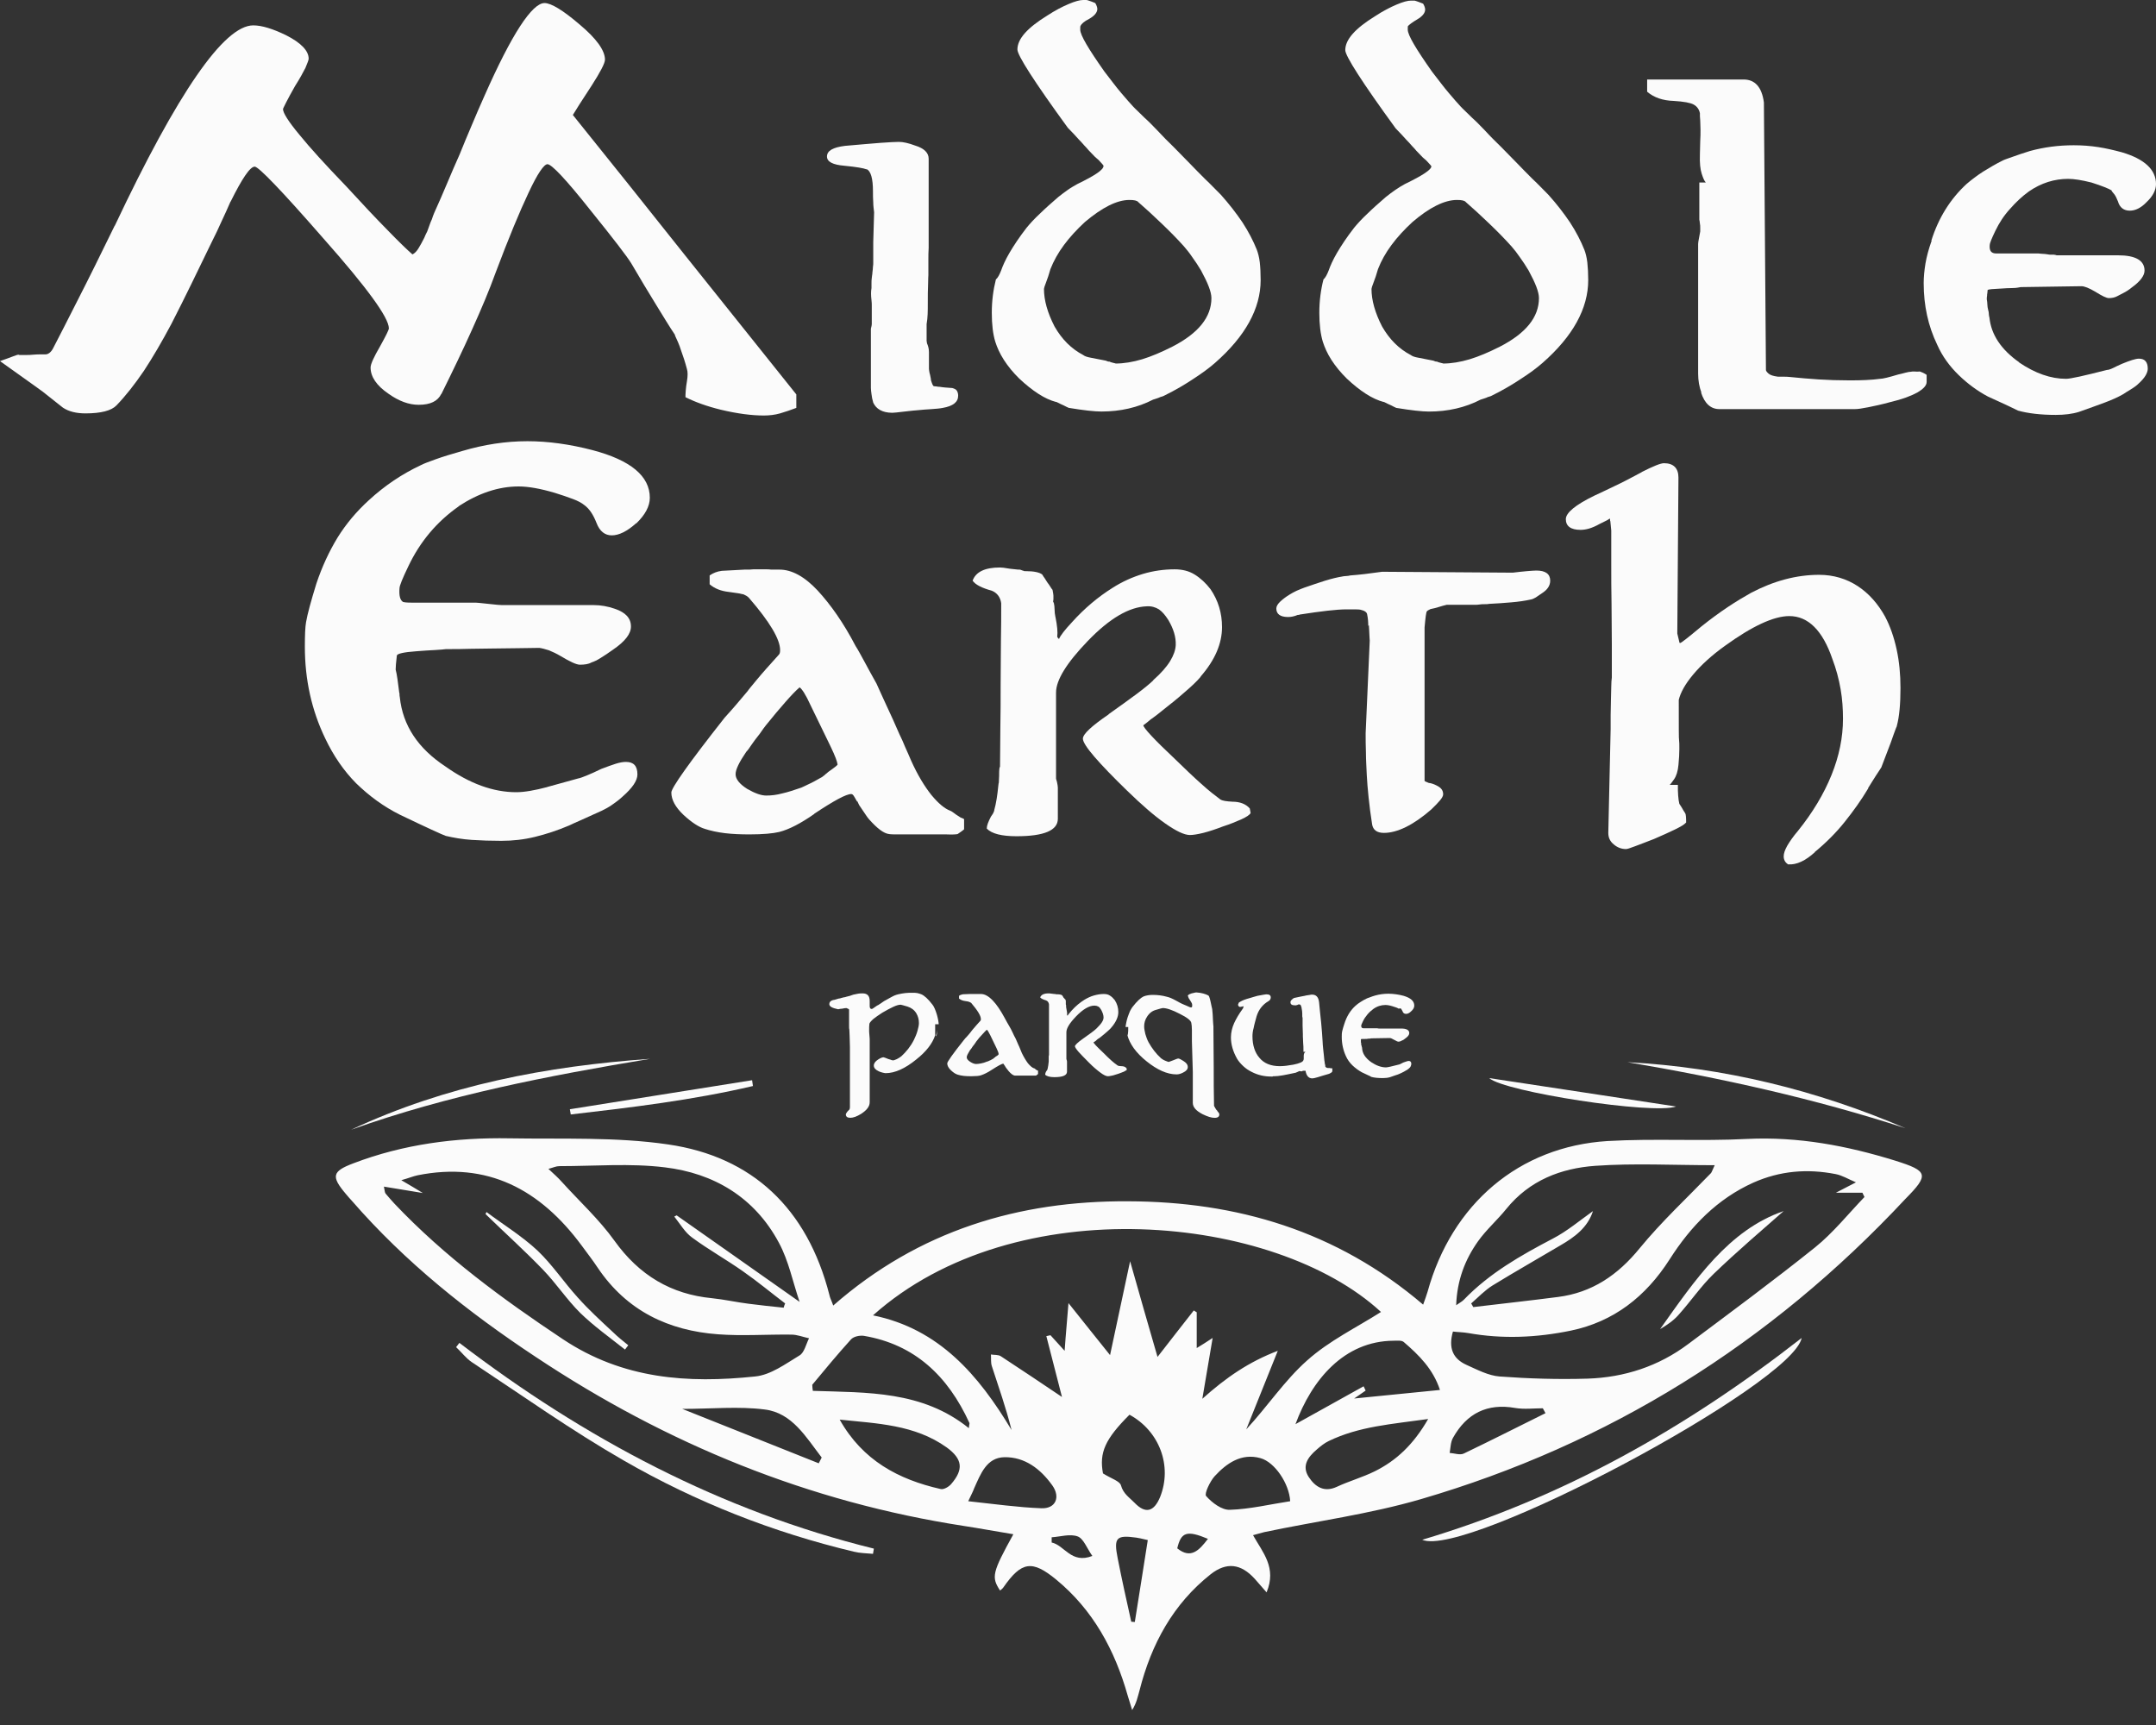 <svg width="60" height="48" viewBox="0 0 60 48" fill="none" xmlns="http://www.w3.org/2000/svg">
<rect x="0" y="0" width="60" height="48" fill="#333333" stroke="none"/>
<path d="M52.741 32.296C51.395 31.879 50.041 31.624 48.622 31.692C47.326 31.76 46.029 31.675 44.733 31.751C42.272 31.904 40.401 33.504 39.728 35.946C39.695 36.056 39.654 36.167 39.605 36.303C37.193 34.244 34.411 33.436 31.392 33.427C28.356 33.41 25.575 34.236 23.188 36.328C23.138 36.184 23.097 36.116 23.081 36.031C22.465 33.623 20.931 32.185 18.593 31.845C17.141 31.632 15.656 31.7 14.179 31.675C12.694 31.649 11.233 31.836 9.83 32.372C9.248 32.593 9.207 32.73 9.625 33.223C9.683 33.291 9.732 33.351 9.789 33.41C11.283 35.129 13.03 36.516 14.909 37.758C18.568 40.191 22.523 41.799 26.83 42.462C27.282 42.531 27.733 42.616 28.201 42.692C27.61 43.764 27.585 43.883 27.831 44.258C27.864 44.232 27.897 44.207 27.922 44.173C28.43 43.441 28.726 43.407 29.39 43.951C30.416 44.794 31.023 45.908 31.384 47.184C31.425 47.321 31.466 47.448 31.507 47.584C31.63 47.389 31.663 47.21 31.712 47.04C32.04 45.746 32.648 44.632 33.69 43.807C34.133 43.458 34.535 43.509 34.92 43.934C35.019 44.045 35.109 44.147 35.248 44.309C35.535 43.62 35.142 43.203 34.871 42.718C34.978 42.692 35.076 42.658 35.183 42.633C36.643 42.326 38.12 42.131 39.548 41.714C44.758 40.191 49.254 37.4 53.028 33.359C53.692 32.687 53.66 32.585 52.741 32.296ZM41.131 34.542C41.361 34.218 41.673 33.946 41.919 33.64C42.567 32.84 43.445 32.508 44.397 32.44C45.48 32.364 46.571 32.423 47.719 32.423C47.646 32.577 47.637 32.619 47.613 32.645C46.948 33.334 46.243 33.989 45.635 34.729C45.02 35.486 44.298 35.971 43.355 36.09C42.567 36.192 41.788 36.277 41 36.371C40.983 36.337 40.959 36.303 40.942 36.269C41.139 36.099 41.32 35.903 41.541 35.767C42.165 35.384 42.797 35.027 43.428 34.652C43.822 34.423 44.183 34.159 44.331 33.7C43.962 33.963 43.609 34.261 43.215 34.465C42.321 34.933 41.451 35.427 40.737 36.167C40.688 36.218 40.631 36.243 40.524 36.32C40.549 35.622 40.77 35.052 41.131 34.542ZM38.432 36.507C37.751 36.941 36.988 37.307 36.372 37.86C35.749 38.413 35.273 39.136 34.682 39.774C34.961 39.076 35.24 38.379 35.56 37.588C34.756 37.894 34.124 38.328 33.46 38.923C33.558 38.336 33.64 37.851 33.747 37.23C33.542 37.366 33.443 37.426 33.304 37.511C33.304 37.145 33.304 36.83 33.304 36.516C33.279 36.499 33.246 36.481 33.222 36.465C32.894 36.881 32.565 37.307 32.213 37.758C31.958 36.881 31.712 36.022 31.45 35.095C31.253 36.014 31.072 36.864 30.892 37.707C30.539 37.264 30.153 36.788 29.735 36.26C29.702 36.694 29.661 37.103 29.628 37.588C29.464 37.409 29.349 37.281 29.234 37.154C29.193 37.162 29.16 37.171 29.119 37.179C29.267 37.758 29.415 38.328 29.554 38.872C28.996 38.498 28.43 38.115 27.856 37.741C27.782 37.69 27.667 37.707 27.577 37.69C27.585 37.8 27.569 37.911 27.602 38.013C27.79 38.592 27.995 39.17 28.151 39.791C27.232 38.26 26.133 36.975 24.295 36.601C28.258 33.061 35.486 33.785 38.432 36.507ZM15.565 32.449C16.55 32.449 17.535 32.364 18.503 32.483C19.856 32.645 20.997 33.308 21.678 34.584C21.949 35.086 22.063 35.673 22.252 36.226C21.087 35.41 19.963 34.61 18.831 33.819C18.806 33.827 18.79 33.844 18.765 33.853C18.929 34.057 19.061 34.295 19.266 34.44C19.717 34.772 20.217 35.052 20.677 35.376C21.079 35.656 21.456 35.971 21.85 36.269C21.834 36.311 21.817 36.345 21.809 36.388C21.481 36.354 21.153 36.32 20.825 36.277C20.488 36.235 20.152 36.158 19.815 36.124C18.675 36.014 17.789 35.486 17.1 34.525C16.673 33.929 16.123 33.427 15.631 32.883C15.533 32.772 15.418 32.67 15.262 32.525C15.393 32.491 15.475 32.449 15.565 32.449ZM10.979 33.495C10.897 33.402 10.807 33.308 10.733 33.215C10.708 33.189 10.708 33.138 10.684 33.019C11.045 33.078 11.373 33.13 11.767 33.197C11.562 33.07 11.414 32.985 11.168 32.84C11.381 32.781 11.496 32.73 11.619 32.704C13.563 32.313 15.032 33.095 16.189 34.661C16.337 34.865 16.492 35.061 16.632 35.273C17.444 36.481 18.609 37.026 19.98 37.128C20.66 37.179 21.341 37.128 22.022 37.137C22.186 37.137 22.351 37.205 22.515 37.239C22.433 37.4 22.383 37.639 22.252 37.715C21.858 37.953 21.448 38.26 21.013 38.302C19.143 38.498 17.338 38.379 15.664 37.264C13.99 36.15 12.374 34.967 10.979 33.495ZM22.785 40.718C21.53 40.217 20.283 39.723 18.987 39.204C19.807 39.204 20.554 39.127 21.284 39.221C22.047 39.315 22.433 39.995 22.867 40.557C22.835 40.616 22.81 40.667 22.785 40.718ZM26.469 41.297C26.404 41.373 26.256 41.459 26.174 41.433C25.009 41.169 24.008 40.642 23.368 39.502C24.402 39.612 25.452 39.638 26.346 40.276C26.789 40.599 26.822 40.889 26.469 41.297ZM22.621 38.702C22.613 38.642 22.605 38.592 22.605 38.532C22.958 38.106 23.311 37.681 23.68 37.273C23.754 37.188 23.926 37.154 24.041 37.171C25.452 37.409 26.379 38.285 26.978 39.595C26.986 39.612 26.97 39.646 26.962 39.74C25.665 38.694 24.131 38.753 22.621 38.702ZM26.945 41.773C27.027 41.595 27.076 41.51 27.109 41.416C27.29 41.016 27.454 40.557 27.954 40.548C28.52 40.54 28.955 40.872 29.284 41.331C29.521 41.663 29.374 41.986 28.98 41.969C28.324 41.944 27.667 41.85 26.945 41.773ZM29.267 42.922C29.267 42.871 29.267 42.82 29.267 42.777C29.513 42.76 29.776 42.675 29.989 42.752C30.153 42.811 30.244 43.075 30.399 43.296C29.809 43.526 29.628 42.998 29.267 42.922ZM31.581 45.134C31.548 45.134 31.515 45.126 31.482 45.126C31.351 44.538 31.22 43.951 31.105 43.364C30.99 42.786 31.064 42.709 31.622 42.786C31.688 42.794 31.753 42.811 31.942 42.854C31.819 43.628 31.704 44.377 31.581 45.134ZM32.286 41.654C32.114 42.071 31.876 42.131 31.573 41.816C31.433 41.671 31.261 41.569 31.195 41.331C31.162 41.212 30.924 41.144 30.695 40.999C30.588 40.421 30.752 40.046 31.433 39.366C32.262 39.817 32.631 40.786 32.286 41.654ZM32.762 43.084C32.869 42.633 33.025 42.573 33.616 42.82C33.37 43.143 33.14 43.39 32.762 43.084ZM34.223 42.012C34.001 42.02 33.73 41.816 33.566 41.629C33.509 41.569 33.673 41.22 33.804 41.076C34.141 40.71 34.551 40.429 35.076 40.574C35.478 40.684 35.88 41.288 35.905 41.773C35.347 41.858 34.781 41.995 34.223 42.012ZM38.26 40.94C37.915 41.11 37.546 41.212 37.201 41.373C36.848 41.535 36.602 41.373 36.422 41.101C36.217 40.786 36.405 40.54 36.643 40.336C36.75 40.242 36.856 40.157 36.98 40.097C37.825 39.689 38.727 39.629 39.745 39.485C39.334 40.199 38.858 40.642 38.26 40.94ZM37.685 38.915C37.767 38.855 37.89 38.779 38.005 38.694C37.989 38.651 37.964 38.617 37.948 38.575C37.308 38.932 36.676 39.281 36.052 39.629C36.504 38.404 37.398 37.315 38.785 37.307C38.875 37.307 38.998 37.29 39.063 37.341C39.49 37.707 39.884 38.098 40.073 38.677C39.244 38.762 38.456 38.838 37.685 38.915ZM40.737 40.446C40.631 40.497 40.475 40.438 40.343 40.429C40.368 40.293 40.368 40.131 40.434 40.012C40.819 39.323 41.394 39.042 42.165 39.178C42.419 39.221 42.682 39.187 42.936 39.187C42.961 39.23 42.985 39.281 43.01 39.323C42.255 39.697 41.5 40.08 40.737 40.446ZM50.509 34.712C49.352 35.639 48.163 36.516 46.981 37.4C46.152 38.022 45.201 38.328 44.183 38.362C43.363 38.387 42.542 38.362 41.73 38.302C41.418 38.277 41.115 38.115 40.811 37.979C40.434 37.809 40.302 37.511 40.434 37.052C40.573 37.069 40.713 37.069 40.86 37.094C41.812 37.264 42.764 37.222 43.716 37.026C44.905 36.779 45.8 36.082 46.464 35.044C47.055 34.116 47.793 33.359 48.794 32.908C49.541 32.577 50.296 32.517 51.083 32.67C51.264 32.704 51.428 32.806 51.65 32.9C51.461 32.993 51.33 33.07 51.092 33.189C51.411 33.189 51.625 33.189 51.83 33.189C51.846 33.232 51.871 33.266 51.887 33.308C51.436 33.776 51.018 34.303 50.509 34.712Z" fill="#FBFBFB"/>
<path d="M12.693 37.486C12.841 37.622 12.964 37.792 13.128 37.902C14.531 38.83 15.91 39.808 17.362 40.642C19.372 41.799 21.513 42.641 23.762 43.177C23.934 43.22 24.114 43.22 24.295 43.237C24.303 43.186 24.311 43.143 24.319 43.092C20.078 42.046 16.279 40.038 12.784 37.367C12.751 37.409 12.726 37.443 12.693 37.486Z" fill="#FBFBFB"/>
<path d="M50.139 37.23C46.922 39.74 43.493 41.68 39.579 42.846C40.793 43.373 49.892 38.524 50.139 37.23Z" fill="#FBFBFB"/>
<path d="M18.091 29.463C15.219 29.667 12.422 30.194 9.771 31.436C12.479 30.467 15.277 29.931 18.091 29.463Z" fill="#FBFBFB"/>
<path d="M45.29 29.556C47.907 29.999 50.492 30.569 53.027 31.394C50.549 30.331 47.973 29.701 45.29 29.556Z" fill="#FBFBFB"/>
<path d="M46.644 30.79C44.929 30.526 43.223 30.271 41.442 29.999C41.869 30.382 46.004 31.02 46.644 30.79Z" fill="#FBFBFB"/>
<path d="M20.954 30.22C20.946 30.169 20.938 30.109 20.93 30.058C19.24 30.33 17.549 30.594 15.859 30.866C15.868 30.917 15.876 30.96 15.884 31.011C17.582 30.815 19.281 30.611 20.954 30.22Z" fill="#FBFBFB"/>
<path d="M16.081 36.107C15.695 35.682 15.375 35.197 14.965 34.805C14.53 34.397 14.013 34.082 13.537 33.725C13.529 33.742 13.521 33.759 13.513 33.784C14.046 34.303 14.596 34.797 15.113 35.333C15.482 35.716 15.777 36.167 16.146 36.532C16.532 36.907 16.975 37.222 17.393 37.553C17.426 37.511 17.451 37.477 17.484 37.434C17.336 37.315 17.188 37.196 17.049 37.06C16.721 36.754 16.384 36.447 16.081 36.107Z" fill="#FBFBFB"/>
<path d="M46.199 36.984C46.388 36.873 46.577 36.745 46.716 36.584C47.053 36.209 47.34 35.784 47.693 35.444C48.349 34.814 49.038 34.227 49.637 33.7C48.103 34.227 47.167 35.623 46.199 36.984Z" fill="#FBFBFB"/>
<path d="M10.822 9.137C10.822 9.18 10.74 9.342 10.576 9.639C10.403 9.937 10.313 10.133 10.313 10.226C10.313 10.482 10.477 10.729 10.814 10.958C11.101 11.162 11.38 11.264 11.651 11.264C11.979 11.264 12.184 11.162 12.282 10.958V10.967C12.602 10.32 12.889 9.725 13.144 9.155C13.398 8.593 13.62 8.066 13.792 7.589C14.153 6.628 14.465 5.879 14.711 5.36C14.957 4.833 15.138 4.569 15.236 4.569C15.351 4.569 15.753 4.994 16.434 5.853C17.074 6.645 17.451 7.138 17.566 7.325C17.82 7.759 18.05 8.142 18.255 8.474C18.46 8.806 18.633 9.095 18.789 9.325H18.78C18.838 9.452 18.904 9.588 18.953 9.75C19.01 9.903 19.068 10.082 19.117 10.269C19.142 10.346 19.142 10.465 19.117 10.609C19.101 10.694 19.092 10.78 19.084 10.865C19.076 10.95 19.076 11.018 19.076 11.052C19.347 11.188 19.675 11.307 20.06 11.401C20.52 11.511 20.922 11.562 21.258 11.562C21.406 11.562 21.562 11.545 21.709 11.503C21.857 11.46 22.005 11.409 22.161 11.35V10.975C21.127 9.682 20.093 8.389 19.051 7.087C18.017 5.785 16.984 4.492 15.942 3.199C15.983 3.14 16.04 3.037 16.122 2.91C16.204 2.782 16.319 2.604 16.459 2.391C16.705 2.008 16.836 1.761 16.836 1.659C16.836 1.404 16.598 1.072 16.13 0.681C15.663 0.281 15.335 0.085 15.154 0.085C14.809 0.085 14.243 0.944 13.48 2.672C13.357 2.944 13.242 3.216 13.127 3.488C13.013 3.761 12.898 4.024 12.791 4.297C12.668 4.569 12.553 4.841 12.438 5.113C12.323 5.386 12.209 5.649 12.085 5.922C12.061 5.981 12.036 6.041 12.02 6.1C11.995 6.151 11.971 6.211 11.954 6.262C11.938 6.313 11.913 6.372 11.889 6.441C11.856 6.5 11.831 6.56 11.806 6.619C11.749 6.738 11.692 6.832 11.642 6.917C11.593 6.994 11.536 7.053 11.478 7.079C11.331 6.951 11.101 6.73 10.789 6.407C10.469 6.083 10.084 5.675 9.632 5.181C9.066 4.594 8.631 4.118 8.328 3.744C8.024 3.378 7.876 3.139 7.876 3.037C7.876 3.02 7.909 2.961 7.967 2.842C8.024 2.731 8.106 2.578 8.213 2.391C8.344 2.187 8.434 2.016 8.5 1.889C8.557 1.753 8.59 1.668 8.59 1.634C8.59 1.412 8.377 1.191 7.959 0.979C7.589 0.8 7.286 0.706 7.048 0.706C6.236 0.706 4.947 2.569 3.192 6.287V6.279C2.806 7.07 2.47 7.751 2.174 8.329C1.879 8.908 1.649 9.367 1.469 9.708C1.411 9.81 1.337 9.861 1.264 9.861C1.239 9.861 1.198 9.861 1.14 9.861C1.083 9.861 1.009 9.861 0.927 9.869C0.853 9.878 0.788 9.878 0.73 9.878C0.673 9.878 0.624 9.878 0.591 9.878H0.542L0.509 9.869C0.492 9.869 0.443 9.886 0.353 9.92C0.263 9.954 0.148 9.997 0 10.048C0.213 10.201 0.427 10.354 0.656 10.516C0.886 10.677 1.058 10.805 1.19 10.899L1.748 11.341C1.912 11.452 2.125 11.503 2.379 11.503C2.814 11.503 3.101 11.426 3.241 11.281C3.495 11.018 3.75 10.694 4.004 10.32C4.25 9.946 4.504 9.512 4.767 9.018C4.964 8.636 5.153 8.253 5.341 7.87C5.53 7.487 5.71 7.104 5.899 6.721C5.989 6.543 6.08 6.355 6.162 6.168C6.252 5.981 6.334 5.794 6.416 5.607V5.615C6.736 4.969 6.958 4.637 7.089 4.637C7.195 4.637 7.835 5.3 9.001 6.636C10.215 8.006 10.822 8.84 10.822 9.137Z" fill="#FBFBFB"/>
<path d="M25.82 8.44C25.82 8.244 25.82 8.066 25.828 7.913C25.828 7.759 25.836 7.674 25.836 7.657V7.436C25.836 7.385 25.836 7.309 25.836 7.215C25.836 7.121 25.836 7.019 25.844 6.9V4.416C25.844 4.254 25.721 4.127 25.467 4.05C25.286 3.982 25.131 3.948 25.016 3.948C24.934 3.948 24.761 3.957 24.515 3.974C24.261 3.991 23.924 4.025 23.514 4.059C23.178 4.101 23.014 4.195 23.014 4.356C23.014 4.501 23.178 4.586 23.498 4.612C23.67 4.629 23.809 4.646 23.908 4.663C24.006 4.68 24.08 4.697 24.121 4.714L24.113 4.705C24.236 4.756 24.294 4.969 24.294 5.326C24.294 5.428 24.294 5.53 24.302 5.633C24.302 5.735 24.318 5.828 24.326 5.905L24.302 6.739V7.317C24.302 7.343 24.302 7.377 24.294 7.419C24.294 7.47 24.285 7.521 24.277 7.598C24.277 7.615 24.277 7.632 24.269 7.666C24.269 7.691 24.261 7.717 24.261 7.734C24.253 7.785 24.253 7.836 24.253 7.887C24.253 7.938 24.253 7.981 24.253 8.015C24.236 8.108 24.236 8.219 24.253 8.355C24.261 8.415 24.261 8.466 24.261 8.5C24.261 8.534 24.261 8.551 24.261 8.559V9.019C24.261 9.044 24.253 9.087 24.236 9.146V9.367V10.788C24.236 10.839 24.244 10.899 24.253 10.967C24.261 11.043 24.277 11.12 24.302 11.205C24.343 11.29 24.4 11.358 24.491 11.409C24.581 11.46 24.696 11.486 24.835 11.486C24.86 11.486 24.975 11.477 25.172 11.452C25.385 11.426 25.491 11.418 25.5 11.418C25.656 11.401 25.803 11.392 25.926 11.384C26.049 11.375 26.156 11.367 26.238 11.35C26.525 11.299 26.665 11.188 26.665 11.009C26.665 10.95 26.648 10.899 26.624 10.865C26.599 10.831 26.558 10.814 26.501 10.797C26.361 10.788 26.246 10.78 26.148 10.763C26.123 10.763 26.099 10.763 26.066 10.754C26.033 10.754 26.008 10.746 25.984 10.746C25.959 10.729 25.934 10.669 25.902 10.559L25.91 10.567C25.893 10.491 25.885 10.422 25.869 10.38C25.861 10.329 25.852 10.295 25.852 10.261V9.793C25.852 9.742 25.844 9.699 25.836 9.665C25.828 9.623 25.811 9.589 25.795 9.546V9.555C25.795 9.521 25.795 9.504 25.787 9.495C25.787 9.376 25.787 9.223 25.787 9.019C25.82 8.84 25.82 8.644 25.82 8.44Z" fill="#FBFBFB"/>
<path d="M29.98 5.122C29.89 5.173 29.799 5.224 29.717 5.283C29.627 5.343 29.545 5.411 29.455 5.479C29.258 5.649 29.086 5.802 28.938 5.947C28.79 6.083 28.667 6.219 28.569 6.338C28.364 6.602 28.208 6.84 28.093 7.036C27.978 7.232 27.904 7.402 27.863 7.521C27.814 7.649 27.765 7.734 27.715 7.776C27.642 8.065 27.601 8.372 27.601 8.703C27.601 9.027 27.633 9.299 27.699 9.512C27.748 9.665 27.822 9.835 27.937 10.014C28.052 10.192 28.191 10.363 28.364 10.533C28.544 10.703 28.725 10.847 28.897 10.958C29.069 11.069 29.233 11.145 29.397 11.188L29.389 11.179C29.471 11.222 29.545 11.256 29.602 11.281C29.66 11.315 29.709 11.332 29.742 11.349C30.16 11.418 30.456 11.451 30.653 11.451C31.178 11.451 31.662 11.341 32.089 11.12C32.121 11.111 32.146 11.103 32.171 11.094C32.195 11.086 32.22 11.077 32.244 11.069C32.277 11.052 32.302 11.043 32.335 11.035C32.367 11.026 32.384 11.018 32.4 11.009C32.712 10.856 32.983 10.694 33.213 10.541C33.45 10.388 33.647 10.243 33.812 10.099C34.657 9.359 35.083 8.584 35.083 7.793C35.083 7.614 35.075 7.444 35.059 7.3C35.042 7.155 35.009 7.036 34.977 6.951C34.878 6.704 34.747 6.449 34.575 6.185C34.402 5.93 34.205 5.675 33.976 5.419C33.828 5.275 33.688 5.122 33.541 4.986C33.393 4.841 33.254 4.696 33.114 4.552C32.966 4.399 32.81 4.245 32.663 4.092C32.515 3.948 32.359 3.794 32.212 3.633C32.072 3.488 31.957 3.369 31.851 3.276C31.752 3.173 31.662 3.097 31.588 3.02L31.531 2.961C31.449 2.876 31.342 2.748 31.202 2.586C31.063 2.425 30.915 2.221 30.735 1.991C30.292 1.361 30.062 0.978 30.062 0.825C30.062 0.766 30.062 0.723 30.07 0.723C30.095 0.664 30.169 0.596 30.308 0.527C30.456 0.442 30.538 0.349 30.538 0.247C30.538 0.221 30.53 0.196 30.521 0.17C30.513 0.145 30.497 0.111 30.48 0.085C30.423 0.06 30.374 0.043 30.349 0.034C30.325 0.026 30.3 0.017 30.275 0.009C30.259 5.19148e-07 30.234 0 30.21 0C30.177 0 30.16 0 30.144 0C30.054 0 29.922 0.034 29.742 0.111C29.561 0.187 29.365 0.289 29.143 0.434C28.593 0.774 28.314 1.08 28.314 1.378C28.314 1.54 28.782 2.272 29.717 3.556C29.775 3.616 29.832 3.675 29.881 3.726C29.931 3.777 29.972 3.829 30.013 3.871C30.07 3.931 30.128 3.99 30.169 4.041C30.218 4.092 30.259 4.135 30.292 4.177L30.472 4.364C30.489 4.382 30.505 4.39 30.521 4.407C30.538 4.424 30.554 4.433 30.571 4.45C30.661 4.543 30.71 4.603 30.71 4.611C30.718 4.722 30.472 4.883 29.98 5.122ZM31.432 5.564C31.563 5.564 31.645 5.581 31.678 5.624C31.883 5.802 32.097 5.998 32.318 6.211C32.54 6.423 32.753 6.636 32.95 6.857C33.024 6.942 33.106 7.044 33.18 7.155C33.262 7.266 33.344 7.393 33.426 7.529C33.615 7.878 33.713 8.125 33.713 8.295C33.713 8.823 33.352 9.274 32.622 9.648C32.318 9.801 32.039 9.92 31.785 9.997C31.531 10.073 31.276 10.116 31.038 10.116C31.055 10.116 31.038 10.107 30.989 10.099C30.94 10.09 30.899 10.073 30.858 10.056V10.065C30.825 10.056 30.8 10.048 30.784 10.039C30.768 10.031 30.751 10.031 30.743 10.031H30.751C30.587 9.997 30.456 9.971 30.357 9.954C30.259 9.937 30.185 9.912 30.144 9.878C29.816 9.707 29.553 9.444 29.348 9.086C29.151 8.703 29.053 8.355 29.053 8.04C29.053 8.023 29.069 7.963 29.11 7.861C29.151 7.759 29.192 7.631 29.233 7.487C29.324 7.257 29.447 7.036 29.611 6.815C29.775 6.594 29.972 6.381 30.193 6.177C30.669 5.777 31.079 5.564 31.432 5.564Z" fill="#FBFBFB"/>
<path d="M39.432 0.545C39.579 0.459 39.661 0.366 39.661 0.264C39.661 0.238 39.653 0.213 39.645 0.187C39.637 0.162 39.62 0.128 39.604 0.102C39.546 0.077 39.497 0.06 39.473 0.051C39.448 0.043 39.423 0.034 39.399 0.026C39.382 0.017 39.358 0.017 39.333 0.017C39.3 0.017 39.284 0.017 39.267 0.017C39.177 0.017 39.046 0.051 38.865 0.128C38.685 0.204 38.488 0.306 38.267 0.451C37.717 0.791 37.438 1.098 37.438 1.395C37.438 1.557 37.906 2.289 38.841 3.573C38.898 3.633 38.956 3.692 39.005 3.744C39.054 3.795 39.095 3.846 39.136 3.888C39.194 3.948 39.251 4.007 39.292 4.058C39.341 4.109 39.382 4.152 39.415 4.194L39.596 4.382C39.612 4.399 39.629 4.407 39.645 4.424C39.661 4.441 39.678 4.45 39.694 4.467C39.784 4.56 39.834 4.62 39.834 4.628C39.834 4.722 39.587 4.884 39.095 5.122C39.005 5.173 38.915 5.224 38.833 5.283C38.742 5.343 38.66 5.411 38.57 5.479C38.373 5.649 38.201 5.802 38.053 5.947C37.906 6.083 37.782 6.219 37.684 6.338C37.479 6.602 37.323 6.84 37.208 7.036C37.093 7.232 37.019 7.402 36.978 7.521C36.929 7.649 36.88 7.734 36.831 7.776C36.757 8.065 36.716 8.372 36.716 8.704C36.716 9.027 36.749 9.299 36.814 9.512C36.864 9.665 36.937 9.835 37.052 10.014C37.167 10.192 37.307 10.363 37.479 10.533C37.659 10.703 37.84 10.848 38.012 10.958C38.184 11.069 38.349 11.145 38.513 11.188L38.504 11.179C38.587 11.222 38.66 11.256 38.718 11.281C38.775 11.316 38.824 11.332 38.857 11.35C39.276 11.418 39.571 11.452 39.768 11.452C40.293 11.452 40.777 11.341 41.204 11.12C41.237 11.111 41.261 11.103 41.286 11.094C41.31 11.086 41.335 11.077 41.36 11.069C41.392 11.052 41.417 11.043 41.45 11.035C41.483 11.026 41.499 11.018 41.516 11.009C41.827 10.856 42.098 10.694 42.328 10.541C42.566 10.388 42.763 10.243 42.927 10.099C43.772 9.359 44.199 8.584 44.199 7.793C44.199 7.615 44.19 7.444 44.174 7.3C44.157 7.155 44.125 7.036 44.092 6.951C43.993 6.704 43.862 6.449 43.69 6.185C43.517 5.93 43.321 5.675 43.091 5.42C42.943 5.275 42.804 5.122 42.656 4.986C42.508 4.841 42.369 4.696 42.229 4.552C42.082 4.399 41.926 4.245 41.778 4.092C41.63 3.948 41.474 3.795 41.327 3.633C41.187 3.488 41.072 3.369 40.966 3.276C40.867 3.173 40.777 3.097 40.703 3.02L40.646 2.961C40.564 2.876 40.457 2.748 40.318 2.586C40.178 2.425 40.031 2.221 39.85 1.991C39.407 1.361 39.177 0.978 39.177 0.825C39.177 0.766 39.177 0.723 39.185 0.723C39.218 0.689 39.3 0.621 39.432 0.545ZM40.547 5.564C40.679 5.564 40.761 5.581 40.794 5.624C40.999 5.802 41.212 5.998 41.434 6.211C41.655 6.423 41.868 6.636 42.065 6.857C42.139 6.942 42.221 7.045 42.295 7.155C42.377 7.266 42.459 7.393 42.541 7.529C42.73 7.878 42.828 8.125 42.828 8.295C42.828 8.823 42.467 9.274 41.737 9.648C41.434 9.801 41.154 9.92 40.9 9.997C40.646 10.073 40.392 10.116 40.154 10.116C40.17 10.116 40.154 10.107 40.104 10.099C40.055 10.09 40.014 10.073 39.973 10.056V10.065C39.94 10.056 39.916 10.048 39.899 10.039C39.883 10.031 39.866 10.031 39.858 10.031H39.866C39.702 9.997 39.571 9.971 39.473 9.954C39.374 9.937 39.3 9.912 39.259 9.878C38.931 9.707 38.669 9.444 38.463 9.086C38.267 8.704 38.168 8.355 38.168 8.04C38.168 8.023 38.184 7.963 38.225 7.861C38.267 7.759 38.307 7.632 38.349 7.487C38.439 7.257 38.562 7.036 38.726 6.815C38.89 6.594 39.087 6.381 39.309 6.177C39.776 5.777 40.195 5.564 40.547 5.564Z" fill="#FBFBFB"/>
<path d="M53.264 10.337C53.239 10.337 53.207 10.337 53.166 10.346C53.116 10.346 53.075 10.363 53.026 10.371C52.993 10.38 52.961 10.388 52.928 10.397C52.895 10.405 52.854 10.414 52.821 10.422C52.567 10.499 52.394 10.541 52.321 10.541C52.206 10.558 52.074 10.567 51.927 10.575C51.779 10.584 51.615 10.584 51.443 10.584C51.164 10.584 50.885 10.575 50.614 10.558C50.343 10.541 50.072 10.516 49.81 10.49C49.752 10.482 49.687 10.482 49.638 10.482C49.58 10.482 49.531 10.482 49.482 10.482C49.35 10.465 49.268 10.439 49.219 10.397C49.17 10.354 49.145 10.32 49.145 10.295L49.088 2.85C49.031 2.425 48.842 2.212 48.522 2.212H45.839V2.552C46.028 2.714 46.274 2.799 46.577 2.808C46.856 2.825 47.045 2.859 47.135 2.91C47.225 2.961 47.283 3.037 47.307 3.148C47.307 3.208 47.307 3.276 47.316 3.352C47.316 3.429 47.324 3.514 47.324 3.616C47.324 3.71 47.324 3.812 47.316 3.931C47.316 4.05 47.307 4.177 47.307 4.305C47.299 4.535 47.316 4.705 47.357 4.833C47.398 4.96 47.431 5.037 47.472 5.079H47.291V6.1C47.291 6.109 47.291 6.126 47.299 6.151C47.299 6.177 47.307 6.202 47.307 6.219C47.316 6.262 47.316 6.296 47.316 6.338C47.316 6.381 47.316 6.415 47.316 6.441C47.307 6.483 47.299 6.543 47.283 6.619C47.267 6.704 47.258 6.755 47.258 6.789V10.397C47.258 10.592 47.291 10.771 47.349 10.924H47.34C47.439 11.23 47.611 11.384 47.849 11.384H51.615C51.697 11.384 51.82 11.367 51.992 11.332C52.157 11.299 52.362 11.256 52.608 11.188C52.936 11.111 53.182 11.018 53.354 10.924C53.527 10.822 53.617 10.729 53.617 10.626V10.431C53.543 10.38 53.477 10.354 53.428 10.337C53.346 10.346 53.305 10.337 53.264 10.337Z" fill="#FBFBFB"/>
<path d="M58.844 5.411C58.876 5.454 58.909 5.522 58.942 5.607C58.991 5.777 59.106 5.862 59.27 5.862C59.426 5.862 59.582 5.786 59.738 5.624C59.91 5.462 60 5.292 60 5.122C60 4.722 59.681 4.424 59.049 4.237C58.827 4.178 58.614 4.127 58.392 4.093C58.171 4.059 57.949 4.042 57.711 4.042C57.293 4.042 56.891 4.093 56.489 4.203C56.316 4.254 56.152 4.314 56.005 4.365C55.857 4.416 55.759 4.45 55.718 4.475C55.545 4.56 55.373 4.663 55.193 4.773C55.02 4.884 54.864 5.003 54.725 5.122C54.274 5.539 53.945 6.066 53.748 6.696H53.757C53.675 6.926 53.617 7.138 53.584 7.334C53.552 7.53 53.535 7.708 53.535 7.879C53.535 8.5 53.658 9.07 53.913 9.597C54.052 9.912 54.257 10.193 54.511 10.439C54.766 10.686 55.037 10.882 55.324 11.035C55.562 11.146 55.759 11.231 55.898 11.299C56.038 11.367 56.128 11.409 56.161 11.426C56.44 11.503 56.792 11.545 57.211 11.545C57.449 11.545 57.67 11.52 57.859 11.46C58.122 11.367 58.359 11.282 58.565 11.205C58.77 11.129 58.942 11.052 59.09 10.967C59.147 10.924 59.213 10.89 59.278 10.848C59.344 10.805 59.418 10.763 59.483 10.703C59.59 10.61 59.664 10.524 59.705 10.456C59.746 10.388 59.771 10.32 59.771 10.261C59.771 10.073 59.689 9.98 59.525 9.98C59.434 9.98 59.278 10.031 59.049 10.125C59.008 10.142 58.958 10.167 58.901 10.193C58.786 10.252 58.696 10.295 58.63 10.295C57.998 10.456 57.621 10.541 57.498 10.541C57.071 10.541 56.636 10.388 56.185 10.082H56.194C55.685 9.725 55.414 9.308 55.365 8.84C55.357 8.806 55.348 8.772 55.348 8.738C55.348 8.695 55.34 8.661 55.332 8.636C55.316 8.576 55.307 8.517 55.307 8.474C55.307 8.423 55.299 8.38 55.291 8.329C55.291 8.321 55.291 8.312 55.291 8.304C55.291 8.295 55.291 8.27 55.299 8.227C55.299 8.21 55.299 8.185 55.307 8.151C55.307 8.117 55.316 8.083 55.316 8.066C55.357 8.049 55.463 8.04 55.644 8.032H55.652C55.791 8.023 55.906 8.015 56.013 8.015C56.111 8.015 56.185 7.998 56.234 7.989L57.925 7.964C58.007 7.964 58.138 8.015 58.31 8.117C58.499 8.236 58.622 8.295 58.688 8.295C58.778 8.295 58.852 8.278 58.917 8.244C58.95 8.227 58.999 8.202 59.081 8.159C59.164 8.117 59.246 8.066 59.328 7.998C59.566 7.827 59.681 7.666 59.681 7.53C59.681 7.249 59.434 7.104 58.942 7.104H57.244C57.236 7.104 57.227 7.104 57.211 7.096C57.194 7.096 57.178 7.087 57.162 7.087C57.137 7.087 57.112 7.087 57.088 7.087C57.063 7.087 57.03 7.087 56.989 7.079H56.998C56.932 7.07 56.874 7.062 56.825 7.062C56.776 7.062 56.751 7.053 56.735 7.053H55.553C55.414 7.053 55.357 6.977 55.373 6.815C55.373 6.773 55.422 6.645 55.529 6.424C55.636 6.202 55.767 5.998 55.939 5.811C56.103 5.624 56.276 5.462 56.464 5.326C56.809 5.088 57.178 4.977 57.555 4.977C57.719 4.977 57.933 5.011 58.204 5.079C58.499 5.173 58.688 5.25 58.77 5.301H58.761C58.77 5.326 58.811 5.369 58.844 5.411Z" fill="#FBFBFB"/>
<path d="M11.134 22.673C11.881 23.031 12.308 23.226 12.406 23.26C12.628 23.311 12.866 23.354 13.128 23.371C13.391 23.388 13.662 23.397 13.949 23.397C14.269 23.397 14.58 23.363 14.892 23.286C15.204 23.209 15.516 23.107 15.836 22.971C15.885 22.946 16 22.895 16.156 22.826C16.32 22.75 16.517 22.665 16.738 22.563C16.828 22.52 16.927 22.469 17.025 22.401C17.124 22.333 17.23 22.256 17.329 22.163C17.6 21.925 17.739 21.721 17.739 21.55C17.739 21.312 17.633 21.201 17.419 21.201C17.337 21.201 17.239 21.219 17.132 21.253C17.025 21.287 16.886 21.338 16.73 21.397C16.574 21.474 16.443 21.533 16.336 21.576C16.23 21.618 16.148 21.652 16.09 21.661L15.229 21.899H15.237C14.884 21.993 14.589 22.044 14.367 22.044C13.727 22.044 13.071 21.806 12.398 21.329C11.635 20.827 11.208 20.189 11.126 19.398C11.118 19.364 11.118 19.338 11.118 19.321C11.118 19.304 11.118 19.287 11.11 19.27C11.094 19.134 11.077 19.015 11.061 18.896C11.044 18.785 11.028 18.692 11.011 18.632C11.011 18.564 11.02 18.436 11.044 18.241C11.052 18.19 11.233 18.147 11.586 18.122C11.783 18.105 11.955 18.096 12.103 18.088C12.25 18.079 12.357 18.071 12.414 18.062H12.472C12.661 18.062 12.866 18.062 13.079 18.054C13.292 18.054 13.514 18.045 13.735 18.045C13.957 18.045 14.178 18.037 14.392 18.037C14.605 18.037 14.81 18.028 15.007 18.028C15.081 18.037 15.171 18.062 15.278 18.096C15.384 18.139 15.491 18.19 15.606 18.258C15.86 18.411 16.041 18.496 16.139 18.496C16.271 18.496 16.377 18.479 16.459 18.436H16.451C16.533 18.411 16.623 18.368 16.714 18.309C16.812 18.249 16.927 18.173 17.058 18.079C17.395 17.849 17.559 17.637 17.559 17.433C17.559 17.203 17.411 17.041 17.108 16.939C16.911 16.871 16.714 16.837 16.517 16.837H13.965C13.924 16.837 13.801 16.828 13.588 16.803C13.506 16.794 13.424 16.786 13.341 16.777C13.259 16.769 13.219 16.769 13.202 16.769H11.446C11.323 16.769 11.241 16.761 11.2 16.744H11.208C11.134 16.692 11.102 16.573 11.118 16.369C11.118 16.301 11.2 16.097 11.364 15.757C11.692 15.067 12.16 14.514 12.767 14.089H12.759C13.317 13.723 13.875 13.536 14.433 13.536C14.704 13.536 15.04 13.596 15.442 13.715C15.639 13.774 15.803 13.834 15.942 13.885C16.082 13.936 16.189 13.995 16.262 14.055C16.402 14.157 16.509 14.319 16.599 14.548C16.689 14.787 16.837 14.897 17.025 14.897C17.222 14.897 17.452 14.787 17.706 14.557V14.566C17.953 14.327 18.084 14.089 18.084 13.851C18.084 13.247 17.55 12.804 16.484 12.524C15.86 12.362 15.253 12.277 14.679 12.277C14.072 12.277 13.473 12.37 12.866 12.549C12.562 12.634 12.316 12.711 12.127 12.779C11.938 12.847 11.799 12.898 11.717 12.941C11.192 13.187 10.708 13.511 10.265 13.919C9.928 14.225 9.633 14.574 9.395 14.957C9.157 15.348 8.96 15.774 8.804 16.241C8.657 16.718 8.558 17.075 8.517 17.314C8.493 17.45 8.484 17.671 8.484 17.994C8.484 18.913 8.673 19.764 9.05 20.546C9.28 21.031 9.567 21.448 9.912 21.797C10.281 22.154 10.675 22.444 11.134 22.673Z" fill="#FBFBFB"/>
<path d="M26.649 23.209C26.674 23.192 26.707 23.167 26.748 23.141C26.789 23.107 26.822 23.09 26.83 23.073V22.792C26.772 22.758 26.74 22.75 26.748 22.758C26.674 22.707 26.608 22.673 26.559 22.631C26.51 22.597 26.477 22.571 26.452 22.563C26.288 22.503 26.108 22.35 25.919 22.12C25.73 21.882 25.542 21.576 25.361 21.176C25.304 21.04 25.246 20.912 25.189 20.785C25.14 20.657 25.082 20.538 25.033 20.436C24.902 20.138 24.787 19.874 24.672 19.636C24.565 19.398 24.467 19.194 24.393 19.023C24.262 18.794 24.155 18.59 24.057 18.411C23.958 18.232 23.884 18.088 23.811 17.977C23.474 17.33 23.113 16.82 22.752 16.429C22.383 16.037 22.03 15.85 21.694 15.85H21.464C21.415 15.842 21.366 15.842 21.316 15.842C21.267 15.842 21.242 15.842 21.226 15.842H20.963C20.898 15.85 20.84 15.85 20.799 15.85C20.758 15.85 20.726 15.85 20.717 15.85L20.086 15.884C19.954 15.901 19.848 15.944 19.749 16.012V16.258C19.889 16.378 20.061 16.446 20.282 16.471C20.496 16.497 20.627 16.522 20.693 16.539C20.75 16.565 20.799 16.59 20.84 16.633C21.423 17.305 21.71 17.79 21.71 18.088C21.71 18.147 21.702 18.19 21.677 18.215C21.415 18.505 21.21 18.734 21.07 18.904C20.931 19.075 20.84 19.177 20.808 19.228C20.676 19.381 20.561 19.525 20.455 19.645C20.348 19.764 20.258 19.874 20.168 19.968C19.175 21.227 18.683 21.925 18.683 22.052C18.683 22.256 18.797 22.461 19.019 22.673C19.249 22.886 19.446 23.014 19.618 23.065C19.774 23.116 19.962 23.158 20.176 23.184C20.389 23.209 20.611 23.218 20.857 23.218C21.234 23.218 21.513 23.192 21.686 23.15C21.956 23.082 22.285 22.912 22.662 22.648H22.654C23.203 22.282 23.548 22.095 23.688 22.095C23.72 22.095 23.745 22.12 23.77 22.163C23.794 22.205 23.827 22.256 23.852 22.308V22.282L23.909 22.401C23.983 22.512 24.04 22.597 24.081 22.656C24.122 22.716 24.155 22.767 24.188 22.801C24.41 23.048 24.59 23.192 24.746 23.209C24.795 23.218 24.902 23.218 25.066 23.218C25.222 23.218 25.435 23.218 25.689 23.218C25.96 23.218 26.174 23.218 26.338 23.218C26.502 23.226 26.608 23.218 26.649 23.209ZM23.244 21.338C23.187 21.38 23.121 21.431 23.047 21.482C23.031 21.499 23.015 21.508 22.998 21.525C22.982 21.533 22.965 21.55 22.949 21.567L22.859 21.635L22.867 21.627C22.719 21.712 22.596 21.78 22.498 21.823C22.399 21.874 22.334 21.899 22.301 21.916C22.104 21.984 21.924 22.044 21.768 22.078C21.612 22.12 21.464 22.137 21.325 22.137C21.185 22.137 21.013 22.078 20.791 21.95C20.578 21.814 20.471 21.678 20.471 21.542C20.471 21.414 20.57 21.21 20.767 20.921C20.816 20.87 20.857 20.81 20.89 20.759C20.931 20.708 20.963 20.648 21.005 20.597L21.103 20.47C21.119 20.453 21.144 20.419 21.185 20.359C21.226 20.3 21.267 20.24 21.316 20.18C21.513 19.934 21.694 19.721 21.858 19.534C22.022 19.347 22.153 19.211 22.252 19.126C22.317 19.168 22.424 19.33 22.555 19.619C22.793 20.113 22.982 20.495 23.113 20.768C23.244 21.04 23.302 21.201 23.302 21.253C23.326 21.261 23.302 21.295 23.244 21.338Z" fill="#FBFBFB"/>
<path d="M34.542 22.801C34.69 22.733 34.78 22.674 34.804 22.622L34.78 22.495C34.665 22.367 34.501 22.308 34.296 22.308C34.132 22.299 34.017 22.282 33.968 22.248L33.976 22.257C33.828 22.146 33.639 22.002 33.434 21.814C33.221 21.627 32.983 21.397 32.712 21.134C32.113 20.572 31.818 20.249 31.818 20.181C31.851 20.155 31.892 20.13 31.941 20.087C31.99 20.045 32.039 20.002 32.105 19.96C32.171 19.909 32.245 19.858 32.335 19.781C32.573 19.594 32.786 19.424 32.967 19.262C33.147 19.109 33.303 18.964 33.418 18.828H33.41C33.812 18.369 34.008 17.909 34.008 17.45C34.008 17.058 33.902 16.71 33.688 16.395C33.557 16.225 33.41 16.088 33.245 15.986C33.081 15.884 32.893 15.842 32.688 15.842C32.392 15.842 32.097 15.884 31.81 15.969C31.523 16.055 31.235 16.182 30.956 16.361C30.563 16.608 30.185 16.922 29.832 17.314C29.635 17.526 29.512 17.68 29.471 17.782C29.463 17.773 29.455 17.765 29.447 17.756C29.439 17.748 29.422 17.73 29.422 17.713C29.439 17.594 29.422 17.416 29.373 17.169V17.177C29.357 17.101 29.348 17.024 29.348 16.956C29.348 16.888 29.34 16.837 29.332 16.803C29.332 16.795 29.332 16.786 29.324 16.778C29.324 16.769 29.316 16.761 29.316 16.752L29.307 16.744L29.316 16.676C29.316 16.625 29.316 16.59 29.316 16.573C29.316 16.548 29.307 16.497 29.291 16.412C29.274 16.395 29.25 16.361 29.225 16.318C29.192 16.267 29.176 16.242 29.16 16.225C29.127 16.174 29.102 16.14 29.078 16.097C29.053 16.063 29.028 16.029 29.004 15.986C28.93 15.927 28.774 15.893 28.552 15.893C28.511 15.893 28.495 15.893 28.487 15.884C28.454 15.876 28.429 15.867 28.413 15.859C28.396 15.85 28.38 15.85 28.364 15.85H28.331L28.101 15.825C27.962 15.799 27.871 15.791 27.83 15.791C27.412 15.791 27.158 15.91 27.067 16.157C27.141 16.267 27.322 16.361 27.601 16.437C27.748 16.497 27.839 16.616 27.863 16.786C27.863 17.101 27.863 17.458 27.855 17.85C27.855 18.25 27.847 18.649 27.847 19.058C27.847 19.466 27.847 19.875 27.839 20.266C27.839 20.666 27.83 21.015 27.83 21.329C27.814 21.363 27.806 21.406 27.806 21.474C27.806 21.542 27.806 21.627 27.798 21.738C27.798 21.763 27.798 21.789 27.789 21.806C27.789 21.831 27.781 21.857 27.781 21.874C27.757 22.121 27.724 22.35 27.666 22.555H27.674C27.666 22.563 27.658 22.58 27.65 22.605C27.642 22.631 27.617 22.665 27.576 22.725C27.502 22.869 27.461 22.971 27.461 23.056C27.601 23.201 27.88 23.269 28.29 23.269C29.053 23.269 29.439 23.108 29.439 22.784V21.916C29.439 21.882 29.43 21.831 29.414 21.755L29.389 21.67V19.27C29.389 18.922 29.685 18.445 30.275 17.833C30.883 17.203 31.424 16.888 31.916 16.871C32.048 16.863 32.154 16.897 32.253 16.956C32.351 17.024 32.433 17.127 32.515 17.254C32.655 17.492 32.729 17.722 32.72 17.952C32.712 18.088 32.663 18.233 32.565 18.394C32.466 18.556 32.31 18.735 32.089 18.93H32.097C31.99 19.032 31.834 19.16 31.629 19.313C31.424 19.466 31.162 19.653 30.85 19.875H30.858C30.374 20.206 30.136 20.427 30.136 20.555C30.136 20.64 30.243 20.81 30.456 21.057C30.669 21.304 30.973 21.619 31.358 21.993C31.769 22.393 32.121 22.699 32.425 22.912C32.729 23.125 32.958 23.235 33.114 23.235C33.196 23.235 33.319 23.218 33.492 23.175C33.656 23.133 33.836 23.073 34.033 22.997C34.222 22.937 34.386 22.869 34.542 22.801Z" fill="#FBFBFB"/>
<path d="M39.711 17.008C39.727 16.991 39.744 16.982 39.76 16.974C39.777 16.965 39.793 16.956 39.81 16.948C39.892 16.931 39.974 16.914 40.047 16.888C40.121 16.863 40.195 16.846 40.261 16.829H40.95C40.967 16.829 40.999 16.829 41.04 16.829C41.09 16.829 41.13 16.829 41.18 16.82C41.229 16.812 41.27 16.812 41.319 16.812C41.368 16.812 41.41 16.812 41.442 16.803C41.647 16.795 41.853 16.778 42.058 16.761C42.263 16.744 42.435 16.718 42.591 16.684C42.64 16.676 42.681 16.659 42.739 16.625C42.788 16.591 42.853 16.548 42.927 16.497C43.067 16.404 43.141 16.293 43.141 16.157C43.141 15.97 43.009 15.876 42.755 15.876C42.698 15.876 42.607 15.884 42.492 15.893C42.378 15.902 42.246 15.918 42.099 15.935L38.464 15.91C38.111 15.961 37.816 15.995 37.578 16.012C37.537 16.021 37.504 16.029 37.455 16.029C37.414 16.029 37.373 16.038 37.332 16.046C37.225 16.063 37.077 16.097 36.88 16.157C36.692 16.216 36.495 16.284 36.298 16.352C36.232 16.378 36.158 16.404 36.085 16.438C36.011 16.471 35.953 16.506 35.896 16.54C35.797 16.599 35.707 16.667 35.633 16.735C35.56 16.803 35.519 16.871 35.519 16.931C35.519 17.084 35.625 17.169 35.847 17.169C35.929 17.169 36.019 17.152 36.117 17.11H36.142C36.15 17.11 36.158 17.11 36.167 17.101C36.766 17.008 37.2 16.956 37.48 16.956C37.701 16.956 37.824 16.956 37.857 16.965C37.972 16.991 38.037 17.033 38.046 17.093C38.07 17.203 38.078 17.314 38.078 17.424C38.087 17.39 38.095 17.39 38.095 17.416C38.095 17.441 38.103 17.484 38.103 17.535C38.103 17.586 38.111 17.637 38.111 17.697C38.111 17.748 38.119 17.799 38.119 17.824L38.005 20.402C38.005 20.555 38.005 20.742 38.013 20.947C38.013 21.151 38.029 21.363 38.037 21.576C38.046 21.746 38.062 21.951 38.087 22.189C38.111 22.427 38.144 22.674 38.185 22.938C38.21 23.091 38.316 23.176 38.513 23.176C38.883 23.176 39.325 22.963 39.826 22.529C39.933 22.427 40.015 22.342 40.072 22.274C40.13 22.206 40.162 22.146 40.162 22.104C40.162 22.01 40.121 21.942 40.039 21.891C39.957 21.84 39.875 21.806 39.793 21.789H39.769C39.687 21.755 39.645 21.738 39.645 21.729V17.458C39.67 17.186 39.687 17.033 39.711 17.008Z" fill="#FBFBFB"/>
<path d="M46.308 12.889C46.21 12.889 46.005 12.975 45.685 13.136H45.693C45.406 13.289 45.151 13.425 44.93 13.527C44.708 13.63 44.528 13.723 44.372 13.791C43.847 14.046 43.576 14.268 43.576 14.446C43.576 14.642 43.716 14.744 43.986 14.744C44.044 14.744 44.126 14.736 44.216 14.71C44.306 14.684 44.405 14.642 44.511 14.582L44.717 14.48C44.749 14.463 44.774 14.446 44.799 14.429C44.807 14.438 44.807 14.446 44.807 14.455C44.807 14.48 44.807 14.497 44.815 14.506L44.84 14.761C44.84 15.016 44.84 15.331 44.84 15.688C44.84 16.046 44.84 16.42 44.848 16.803C44.848 17.186 44.856 17.552 44.856 17.918C44.856 18.283 44.856 18.59 44.856 18.853C44.848 18.913 44.84 19.006 44.84 19.117C44.84 19.228 44.831 19.355 44.831 19.491C44.831 19.628 44.823 19.764 44.823 19.9C44.823 20.036 44.823 20.164 44.823 20.283L44.758 23.175C44.758 23.311 44.807 23.414 44.913 23.499C45.012 23.584 45.127 23.626 45.25 23.626C45.283 23.626 45.365 23.601 45.496 23.55C45.636 23.499 45.808 23.431 46.029 23.346C46.267 23.243 46.456 23.158 46.612 23.082C46.768 23.005 46.874 22.946 46.924 22.886C46.924 22.741 46.916 22.656 46.899 22.631C46.858 22.571 46.825 22.512 46.801 22.469C46.776 22.427 46.751 22.393 46.735 22.367C46.719 22.308 46.71 22.231 46.702 22.137C46.694 22.044 46.694 21.95 46.694 21.84H46.464C46.481 21.831 46.522 21.78 46.587 21.686C46.653 21.593 46.694 21.457 46.71 21.287C46.727 21.116 46.735 20.963 46.735 20.844C46.735 20.725 46.735 20.64 46.727 20.589C46.719 20.589 46.719 20.215 46.719 19.474C46.768 19.27 46.899 19.032 47.121 18.768C47.342 18.505 47.638 18.232 48.007 17.969C48.761 17.424 49.361 17.143 49.795 17.143C50.32 17.143 50.722 17.543 50.993 18.334C51.1 18.615 51.174 18.896 51.223 19.177C51.272 19.457 51.289 19.73 51.289 20.002C51.289 20.521 51.182 21.04 50.969 21.567C50.755 22.095 50.444 22.614 50.033 23.124C49.902 23.277 49.803 23.422 49.738 23.533C49.672 23.652 49.639 23.745 49.639 23.83C49.639 23.924 49.68 24.001 49.763 24.052C50 24.069 50.247 23.95 50.509 23.711H50.501C50.821 23.448 51.1 23.167 51.338 22.869C51.576 22.571 51.797 22.265 51.994 21.933H51.986C52.068 21.797 52.142 21.686 52.199 21.593C52.257 21.499 52.314 21.423 52.355 21.355C52.462 21.082 52.544 20.853 52.618 20.666C52.683 20.478 52.733 20.342 52.765 20.257C52.782 20.223 52.79 20.206 52.79 20.189C52.856 19.942 52.889 19.593 52.889 19.143C52.889 18.768 52.856 18.411 52.782 18.071C52.708 17.73 52.601 17.424 52.462 17.16C52.265 16.803 52.011 16.514 51.699 16.309C51.387 16.105 51.026 15.995 50.624 15.995C49.992 15.995 49.361 16.165 48.729 16.497C48.532 16.607 48.319 16.735 48.089 16.888C47.859 17.041 47.613 17.22 47.358 17.424C46.981 17.739 46.784 17.892 46.76 17.892C46.743 17.892 46.735 17.884 46.735 17.866L46.678 17.628L46.71 13.289C46.71 13.034 46.579 12.889 46.308 12.889Z" fill="#FBFBFB"/>
<path d="M26.065 28.808C26.073 28.774 26.082 28.723 26.09 28.654C26.082 28.68 26.082 28.705 26.073 28.731C26.065 28.757 26.057 28.782 26.049 28.808C26.057 28.85 26.065 28.842 26.065 28.808Z" fill="#FBFBFB"/>
<path d="M26.123 28.51C26.123 28.45 26.107 28.356 26.074 28.237C26.033 28.101 25.992 28.008 25.951 27.957C25.828 27.795 25.721 27.701 25.639 27.667C25.598 27.65 25.565 27.642 25.524 27.633C25.483 27.625 25.442 27.625 25.393 27.625C25.327 27.625 25.262 27.625 25.196 27.633C25.13 27.642 25.065 27.65 24.999 27.667C24.966 27.676 24.933 27.684 24.892 27.701C24.851 27.718 24.81 27.744 24.761 27.769C24.728 27.786 24.687 27.812 24.654 27.829C24.622 27.846 24.589 27.863 24.556 27.889C24.531 27.905 24.515 27.922 24.482 27.939C24.457 27.957 24.433 27.974 24.408 27.982C24.367 28.008 24.334 28.033 24.31 28.05C24.285 28.067 24.269 28.076 24.261 28.076C24.22 28.076 24.203 28.05 24.203 27.991C24.203 27.982 24.203 27.974 24.203 27.965C24.203 27.957 24.203 27.939 24.203 27.931C24.203 27.922 24.203 27.905 24.203 27.889C24.203 27.872 24.203 27.863 24.203 27.855C24.203 27.71 24.137 27.642 24.006 27.642C23.965 27.642 23.924 27.642 23.883 27.65C23.842 27.659 23.801 27.667 23.752 27.676C23.719 27.684 23.686 27.701 23.653 27.71C23.621 27.718 23.588 27.727 23.555 27.735C23.53 27.744 23.506 27.752 23.481 27.752C23.456 27.761 23.44 27.761 23.416 27.769C23.391 27.778 23.366 27.786 23.342 27.786C23.317 27.795 23.301 27.795 23.284 27.803C23.268 27.812 23.243 27.812 23.227 27.82C23.21 27.82 23.194 27.829 23.178 27.829C23.112 27.846 23.079 27.889 23.079 27.939C23.079 28.008 23.161 28.05 23.325 28.084C23.366 28.076 23.399 28.067 23.44 28.067C23.481 28.059 23.514 28.05 23.555 28.05C23.604 28.067 23.629 28.084 23.629 28.093V28.365C23.629 28.433 23.629 28.493 23.629 28.544C23.629 28.595 23.629 28.629 23.637 28.654C23.645 28.739 23.645 28.901 23.653 29.139C23.653 29.369 23.653 29.684 23.653 30.067V30.807C23.653 30.841 23.645 30.866 23.637 30.875C23.629 30.883 23.621 30.892 23.612 30.9C23.604 30.909 23.604 30.909 23.596 30.917C23.588 30.926 23.58 30.934 23.58 30.934C23.555 30.968 23.539 30.994 23.539 31.011C23.539 31.07 23.58 31.104 23.662 31.104C23.744 31.104 23.842 31.07 23.965 30.994C24.121 30.892 24.203 30.79 24.203 30.671V29.896C24.203 29.888 24.203 29.888 24.203 29.871C24.203 29.862 24.203 29.854 24.203 29.845V28.935C24.203 28.927 24.203 28.884 24.195 28.807C24.187 28.731 24.187 28.688 24.187 28.68C24.187 28.603 24.187 28.535 24.195 28.484C24.203 28.459 24.236 28.416 24.302 28.356C24.367 28.305 24.449 28.246 24.556 28.178C24.671 28.11 24.769 28.059 24.86 28.016C24.95 27.974 25.015 27.957 25.065 27.957C25.073 27.957 25.139 27.974 25.253 28.008C25.36 28.042 25.442 28.101 25.5 28.195C25.549 28.28 25.573 28.365 25.573 28.467C25.573 28.527 25.557 28.603 25.532 28.688C25.508 28.773 25.475 28.85 25.434 28.935C25.344 29.114 25.221 29.267 25.081 29.394C25.048 29.42 25.007 29.445 24.958 29.471C24.933 29.48 24.909 29.488 24.892 29.497C24.876 29.505 24.86 29.505 24.851 29.505C24.843 29.505 24.835 29.505 24.81 29.497C24.794 29.488 24.761 29.48 24.728 29.471C24.646 29.437 24.597 29.42 24.589 29.42C24.556 29.42 24.507 29.437 24.441 29.48C24.359 29.53 24.318 29.59 24.318 29.65C24.318 29.718 24.367 29.769 24.457 29.811C24.482 29.82 24.515 29.837 24.556 29.845C24.597 29.854 24.622 29.862 24.646 29.862C24.901 29.862 25.188 29.735 25.5 29.48C25.77 29.267 25.951 29.037 26.025 28.807C26.025 28.79 26.025 28.756 26.025 28.705C26.025 28.654 26.025 28.586 26.025 28.501H26.123V28.51Z" fill="#FBFBFB"/>
<path d="M27.937 29.616C27.945 29.633 27.953 29.641 27.961 29.658V29.649L27.978 29.683C28.002 29.718 28.019 29.743 28.035 29.76C28.052 29.777 28.06 29.794 28.068 29.803C28.134 29.879 28.191 29.922 28.24 29.93C28.257 29.93 28.289 29.93 28.339 29.93C28.388 29.93 28.453 29.93 28.536 29.93C28.618 29.93 28.683 29.93 28.733 29.93C28.782 29.93 28.814 29.93 28.831 29.93C28.839 29.922 28.847 29.922 28.864 29.905C28.88 29.896 28.888 29.888 28.888 29.879V29.794C28.872 29.786 28.864 29.777 28.864 29.786C28.839 29.769 28.823 29.76 28.806 29.743C28.79 29.726 28.782 29.726 28.773 29.726C28.724 29.709 28.667 29.658 28.609 29.59C28.552 29.513 28.494 29.42 28.437 29.301C28.421 29.258 28.404 29.216 28.388 29.182C28.372 29.139 28.355 29.105 28.339 29.071C28.298 28.977 28.265 28.892 28.224 28.824C28.191 28.748 28.158 28.688 28.134 28.637C28.093 28.569 28.06 28.501 28.027 28.45C27.994 28.39 27.969 28.348 27.953 28.314C27.846 28.118 27.74 27.956 27.625 27.837C27.51 27.718 27.403 27.659 27.297 27.659H27.223C27.206 27.659 27.19 27.659 27.174 27.659C27.157 27.659 27.149 27.659 27.149 27.659H27.067C27.042 27.659 27.026 27.659 27.018 27.659C27.009 27.659 26.993 27.659 26.993 27.659L26.796 27.667C26.755 27.676 26.722 27.684 26.689 27.71V27.786C26.73 27.82 26.788 27.846 26.854 27.854C26.919 27.863 26.96 27.871 26.977 27.88C26.993 27.888 27.009 27.897 27.026 27.905C27.206 28.118 27.297 28.263 27.297 28.356C27.297 28.373 27.297 28.39 27.288 28.399C27.206 28.492 27.141 28.561 27.1 28.612C27.059 28.663 27.026 28.697 27.018 28.714C26.977 28.765 26.944 28.807 26.911 28.841C26.878 28.875 26.845 28.909 26.821 28.943C26.509 29.335 26.361 29.547 26.361 29.59C26.361 29.649 26.394 29.718 26.468 29.786C26.542 29.854 26.599 29.888 26.657 29.905C26.706 29.922 26.763 29.93 26.829 29.939C26.895 29.947 26.968 29.947 27.042 29.947C27.157 29.947 27.247 29.939 27.297 29.922C27.379 29.896 27.485 29.845 27.6 29.769C27.773 29.658 27.879 29.599 27.92 29.599C27.92 29.599 27.928 29.599 27.937 29.616ZM27.773 29.36C27.756 29.377 27.732 29.386 27.707 29.403C27.699 29.411 27.699 29.411 27.691 29.42C27.682 29.428 27.682 29.428 27.674 29.428L27.649 29.454C27.6 29.479 27.567 29.505 27.535 29.513C27.502 29.53 27.485 29.539 27.469 29.539C27.412 29.564 27.354 29.581 27.305 29.59C27.256 29.599 27.206 29.607 27.165 29.607C27.124 29.607 27.067 29.59 27.001 29.547C26.936 29.505 26.903 29.462 26.903 29.42C26.903 29.377 26.936 29.318 26.993 29.224C27.009 29.207 27.018 29.19 27.034 29.173C27.042 29.156 27.059 29.139 27.067 29.122L27.1 29.079C27.108 29.071 27.116 29.062 27.124 29.046C27.141 29.028 27.149 29.011 27.165 28.986C27.223 28.909 27.28 28.841 27.338 28.782C27.395 28.722 27.428 28.68 27.461 28.654C27.485 28.663 27.51 28.714 27.559 28.807C27.633 28.96 27.691 29.079 27.732 29.165C27.773 29.25 27.789 29.301 27.789 29.318C27.797 29.335 27.789 29.343 27.773 29.36Z" fill="#FBFBFB"/>
<path d="M29.915 29.114C29.915 29.139 29.948 29.19 30.014 29.267C30.079 29.343 30.178 29.437 30.293 29.556C30.416 29.684 30.531 29.777 30.621 29.845C30.711 29.913 30.785 29.948 30.834 29.948C30.859 29.948 30.9 29.939 30.949 29.93C30.998 29.922 31.056 29.896 31.122 29.879C31.179 29.862 31.228 29.837 31.277 29.82C31.327 29.794 31.351 29.777 31.359 29.769L31.351 29.726C31.318 29.684 31.269 29.667 31.203 29.667C31.154 29.667 31.122 29.658 31.105 29.65C31.056 29.616 30.998 29.573 30.933 29.514C30.867 29.454 30.793 29.386 30.711 29.301C30.523 29.122 30.432 29.029 30.432 29.003C30.441 28.995 30.457 28.986 30.473 28.978C30.49 28.969 30.506 28.952 30.523 28.935C30.539 28.918 30.564 28.901 30.596 28.884C30.67 28.824 30.736 28.773 30.793 28.722C30.851 28.671 30.9 28.629 30.933 28.586C31.056 28.442 31.122 28.297 31.122 28.161C31.122 28.042 31.089 27.931 31.023 27.829C30.982 27.778 30.941 27.735 30.884 27.701C30.834 27.667 30.777 27.659 30.711 27.659C30.621 27.659 30.531 27.676 30.441 27.701C30.35 27.727 30.26 27.77 30.178 27.82C30.055 27.897 29.94 27.991 29.825 28.118C29.768 28.186 29.727 28.229 29.71 28.263L29.702 28.254C29.702 28.254 29.694 28.246 29.694 28.237C29.702 28.203 29.694 28.144 29.677 28.067C29.669 28.042 29.669 28.016 29.669 27.999C29.669 27.974 29.669 27.965 29.661 27.948V27.94V27.931V27.906C29.661 27.889 29.661 27.88 29.661 27.872C29.661 27.863 29.661 27.846 29.653 27.82C29.645 27.812 29.645 27.803 29.628 27.795C29.62 27.778 29.612 27.77 29.604 27.77C29.595 27.752 29.587 27.744 29.579 27.727C29.571 27.71 29.563 27.701 29.554 27.693C29.53 27.676 29.481 27.667 29.415 27.667C29.407 27.667 29.398 27.667 29.39 27.667C29.382 27.667 29.374 27.659 29.366 27.659C29.358 27.659 29.358 27.659 29.349 27.659H29.341L29.267 27.65C29.226 27.642 29.193 27.642 29.185 27.642C29.054 27.642 28.98 27.676 28.947 27.752C28.972 27.787 29.029 27.812 29.111 27.837C29.161 27.855 29.185 27.897 29.193 27.948C29.193 28.042 29.193 28.152 29.193 28.28C29.193 28.399 29.193 28.527 29.193 28.654C29.193 28.782 29.193 28.91 29.193 29.029C29.193 29.148 29.193 29.258 29.193 29.36C29.185 29.369 29.185 29.386 29.185 29.403C29.185 29.42 29.185 29.454 29.185 29.488C29.185 29.497 29.185 29.505 29.185 29.514C29.185 29.522 29.185 29.531 29.185 29.539C29.177 29.616 29.169 29.684 29.152 29.752C29.152 29.752 29.144 29.76 29.144 29.769C29.144 29.777 29.136 29.786 29.12 29.803C29.095 29.845 29.087 29.879 29.087 29.905C29.128 29.948 29.218 29.973 29.341 29.973C29.579 29.973 29.694 29.922 29.694 29.82V29.548C29.694 29.539 29.694 29.522 29.686 29.497L29.677 29.471V28.722C29.677 28.612 29.768 28.467 29.948 28.28C30.137 28.084 30.309 27.982 30.457 27.982C30.498 27.982 30.531 27.991 30.564 28.008C30.596 28.025 30.621 28.059 30.646 28.101C30.687 28.178 30.711 28.246 30.711 28.314C30.711 28.357 30.695 28.399 30.662 28.45C30.629 28.501 30.58 28.552 30.514 28.62C30.482 28.654 30.432 28.688 30.367 28.739C30.301 28.79 30.219 28.841 30.129 28.91C29.997 29.003 29.915 29.08 29.915 29.114Z" fill="#FBFBFB"/>
<path d="M31.392 28.798C31.392 28.79 31.392 28.773 31.384 28.765C31.384 28.773 31.392 28.79 31.392 28.798Z" fill="#FBFBFB"/>
<path d="M33.195 29.828V29.863C33.195 29.871 33.195 29.88 33.195 29.888C33.195 29.896 33.195 29.905 33.195 29.914V30.688C33.195 30.807 33.285 30.909 33.466 31.003C33.605 31.071 33.712 31.105 33.802 31.105C33.892 31.105 33.933 31.071 33.933 31.011C33.933 30.985 33.917 30.96 33.892 30.934C33.884 30.926 33.876 30.918 33.876 30.909C33.876 30.901 33.868 30.901 33.851 30.883C33.843 30.875 33.843 30.875 33.843 30.866C33.843 30.858 33.835 30.858 33.835 30.858C33.827 30.849 33.818 30.832 33.81 30.815C33.802 30.798 33.794 30.79 33.786 30.773C33.777 30.416 33.777 30.058 33.777 29.701C33.777 29.343 33.769 28.995 33.769 28.629C33.769 28.612 33.769 28.586 33.769 28.561C33.769 28.535 33.761 28.501 33.761 28.467C33.761 28.433 33.753 28.382 33.753 28.323C33.753 28.263 33.745 28.186 33.736 28.093C33.736 28.076 33.728 28.05 33.72 28.016C33.712 27.982 33.704 27.94 33.695 27.897C33.687 27.846 33.671 27.804 33.663 27.77C33.654 27.736 33.646 27.718 33.63 27.701C33.548 27.659 33.441 27.625 33.301 27.616C33.277 27.616 33.261 27.616 33.236 27.625C33.211 27.634 33.187 27.634 33.162 27.642C33.138 27.651 33.121 27.659 33.096 27.668C33.08 27.676 33.064 27.693 33.055 27.701C33.064 27.718 33.064 27.736 33.072 27.753C33.08 27.77 33.088 27.795 33.105 27.812C33.129 27.846 33.146 27.88 33.162 27.906C33.178 27.931 33.178 27.965 33.178 27.982C33.178 28.016 33.17 28.033 33.146 28.033C33.129 28.033 33.105 28.025 33.072 28.008C33.039 27.991 32.99 27.974 32.932 27.948C32.891 27.931 32.858 27.914 32.826 27.897C32.793 27.88 32.76 27.863 32.719 27.838C32.67 27.812 32.621 27.787 32.58 27.77C32.538 27.753 32.506 27.744 32.473 27.736C32.35 27.701 32.218 27.684 32.079 27.684C31.981 27.684 31.89 27.701 31.825 27.727C31.751 27.761 31.644 27.855 31.513 28.025C31.497 28.05 31.472 28.084 31.447 28.135C31.423 28.186 31.406 28.246 31.382 28.306C31.365 28.365 31.349 28.416 31.341 28.467C31.332 28.518 31.324 28.552 31.324 28.578H31.398C31.398 28.663 31.398 28.723 31.39 28.765C31.382 28.808 31.382 28.825 31.373 28.799C31.439 29.054 31.62 29.301 31.907 29.531C32.202 29.769 32.481 29.896 32.744 29.896C32.801 29.896 32.858 29.88 32.924 29.846C33.014 29.803 33.055 29.752 33.055 29.692C33.055 29.624 33.014 29.573 32.932 29.522C32.867 29.48 32.818 29.454 32.785 29.454C32.776 29.454 32.727 29.471 32.645 29.505C32.571 29.531 32.53 29.548 32.53 29.548C32.522 29.548 32.506 29.548 32.489 29.539C32.473 29.531 32.448 29.522 32.424 29.514C32.399 29.505 32.374 29.488 32.358 29.48C32.342 29.471 32.317 29.454 32.309 29.446C32.169 29.318 32.054 29.165 31.964 29.003C31.923 28.927 31.898 28.85 31.874 28.773C31.858 28.697 31.841 28.629 31.841 28.561C31.841 28.467 31.866 28.374 31.923 28.289C31.989 28.186 32.071 28.127 32.169 28.101C32.284 28.067 32.342 28.05 32.358 28.05C32.465 28.05 32.621 28.101 32.834 28.212C33.039 28.314 33.146 28.399 33.154 28.467C33.162 28.51 33.17 28.578 33.17 28.663V28.978L33.195 29.828Z" fill="#FBFBFB"/>
<path d="M31.4 28.841C31.392 28.833 31.392 28.816 31.392 28.808C31.4 28.824 31.4 28.841 31.4 28.841Z" fill="#FBFBFB"/>
<path d="M36.225 29.812C36.233 29.812 36.241 29.803 36.241 29.803C36.266 29.795 36.274 29.795 36.282 29.795H36.291C36.291 29.795 36.299 29.795 36.307 29.795C36.315 29.795 36.323 29.795 36.332 29.795C36.356 29.939 36.422 30.007 36.52 30.007C36.545 30.007 36.594 29.999 36.676 29.973C36.758 29.948 36.865 29.914 36.988 29.88C37.004 29.871 37.021 29.863 37.037 29.854C37.054 29.846 37.07 29.829 37.078 29.812V29.727C37.045 29.727 37.021 29.727 37.004 29.718C36.996 29.718 36.988 29.718 36.98 29.718C36.972 29.718 36.963 29.718 36.955 29.718C36.922 29.718 36.898 29.701 36.881 29.676C36.881 29.667 36.881 29.667 36.881 29.659C36.881 29.65 36.881 29.65 36.881 29.642C36.873 29.616 36.865 29.59 36.865 29.565C36.865 29.539 36.857 29.522 36.857 29.514C36.849 29.395 36.832 29.293 36.824 29.199C36.816 29.105 36.807 29.038 36.807 28.978C36.799 28.816 36.783 28.646 36.767 28.459C36.75 28.28 36.725 28.085 36.709 27.889C36.693 27.744 36.627 27.676 36.512 27.676C36.504 27.676 36.479 27.676 36.447 27.685C36.414 27.693 36.364 27.693 36.307 27.71C36.241 27.719 36.184 27.736 36.135 27.744C36.086 27.753 36.044 27.761 36.012 27.77C35.995 27.778 35.971 27.795 35.946 27.821C35.921 27.846 35.913 27.863 35.913 27.889C35.913 27.948 35.954 27.974 36.036 27.974C36.044 27.974 36.053 27.974 36.061 27.974C36.069 27.974 36.077 27.974 36.094 27.965C36.102 27.965 36.11 27.965 36.118 27.957C36.127 27.948 36.135 27.957 36.135 27.948C36.176 27.948 36.192 27.957 36.2 27.974C36.209 28 36.225 28.034 36.225 28.068C36.233 28.102 36.241 28.153 36.241 28.204C36.241 28.229 36.241 28.246 36.241 28.263C36.241 28.28 36.241 28.306 36.25 28.323C36.25 28.34 36.25 28.365 36.25 28.382C36.25 28.399 36.25 28.425 36.25 28.442C36.25 28.459 36.25 28.468 36.25 28.485C36.25 28.493 36.25 28.51 36.25 28.51C36.25 28.518 36.25 28.527 36.25 28.535L36.258 28.774C36.258 28.782 36.258 28.799 36.258 28.842C36.258 28.884 36.266 28.944 36.266 29.02C36.274 29.097 36.274 29.157 36.274 29.199C36.274 29.242 36.274 29.259 36.274 29.267H36.332C36.323 29.276 36.307 29.284 36.299 29.301C36.291 29.318 36.282 29.344 36.282 29.369C36.282 29.395 36.282 29.42 36.282 29.446C36.282 29.471 36.282 29.488 36.274 29.497C36.266 29.548 36.167 29.59 35.995 29.625C35.856 29.65 35.733 29.667 35.618 29.667C35.364 29.667 35.175 29.59 35.044 29.429C34.92 29.284 34.855 29.08 34.855 28.833C34.855 28.774 34.863 28.689 34.888 28.604C34.904 28.51 34.937 28.408 34.97 28.28C35.027 28.093 35.142 27.948 35.306 27.855C35.347 27.829 35.364 27.795 35.364 27.753C35.364 27.693 35.322 27.668 35.24 27.668C35.216 27.668 35.134 27.685 34.994 27.71C34.92 27.727 34.855 27.753 34.789 27.77C34.724 27.787 34.674 27.804 34.625 27.821C34.592 27.838 34.559 27.846 34.535 27.863C34.51 27.88 34.486 27.889 34.477 27.897L34.453 27.957C34.461 28 34.486 28.025 34.527 28.017L34.609 28V28.008C34.6 28.025 34.6 28.042 34.592 28.059C34.535 28.136 34.486 28.212 34.445 28.28C34.404 28.348 34.371 28.416 34.346 28.468C34.289 28.595 34.256 28.731 34.256 28.867C34.256 29.063 34.313 29.259 34.428 29.463C34.469 29.531 34.527 29.599 34.6 29.667C34.674 29.735 34.748 29.786 34.838 29.829C35.002 29.914 35.183 29.956 35.38 29.956C35.388 29.956 35.404 29.956 35.404 29.956C35.413 29.956 35.421 29.956 35.429 29.948C35.437 29.948 35.454 29.948 35.462 29.948C35.519 29.948 35.601 29.939 35.7 29.922C35.798 29.905 35.913 29.88 36.036 29.854C36.053 29.854 36.069 29.846 36.086 29.837C36.102 29.829 36.135 29.82 36.159 29.803H36.151C36.209 29.812 36.217 29.812 36.225 29.812Z" fill="#FBFBFB"/>
<path d="M38.997 28.076C39.005 28.093 39.014 28.11 39.03 28.136C39.046 28.187 39.079 28.212 39.129 28.212C39.178 28.212 39.227 28.187 39.276 28.136C39.334 28.084 39.358 28.034 39.358 27.982C39.358 27.855 39.26 27.77 39.063 27.71C38.997 27.693 38.923 27.676 38.858 27.668C38.792 27.659 38.718 27.651 38.644 27.651C38.513 27.651 38.39 27.668 38.267 27.702C38.209 27.719 38.16 27.736 38.119 27.753C38.07 27.77 38.045 27.778 38.029 27.787C37.972 27.812 37.922 27.846 37.865 27.88C37.807 27.914 37.767 27.948 37.717 27.991C37.578 28.119 37.479 28.28 37.414 28.484C37.389 28.552 37.373 28.62 37.356 28.68C37.34 28.74 37.34 28.799 37.34 28.85C37.34 29.046 37.381 29.225 37.455 29.386C37.496 29.48 37.561 29.573 37.643 29.65C37.725 29.727 37.807 29.786 37.898 29.837C37.972 29.871 38.029 29.897 38.078 29.922C38.119 29.939 38.152 29.956 38.16 29.965C38.251 29.99 38.357 29.999 38.489 29.999C38.562 29.999 38.628 29.99 38.685 29.973C38.767 29.948 38.841 29.914 38.907 29.897C38.973 29.871 39.022 29.846 39.071 29.82C39.087 29.812 39.112 29.795 39.129 29.786C39.153 29.778 39.169 29.761 39.194 29.744C39.227 29.718 39.252 29.692 39.26 29.667C39.268 29.642 39.276 29.624 39.276 29.607C39.276 29.548 39.252 29.522 39.202 29.522C39.178 29.522 39.129 29.539 39.055 29.565C39.046 29.573 39.03 29.573 39.005 29.59C38.973 29.607 38.94 29.624 38.923 29.624C38.726 29.675 38.612 29.701 38.571 29.701C38.439 29.701 38.3 29.65 38.16 29.556C38.004 29.446 37.914 29.318 37.906 29.165C37.906 29.157 37.906 29.148 37.898 29.131C37.89 29.114 37.898 29.105 37.89 29.097C37.881 29.08 37.881 29.063 37.881 29.046C37.881 29.029 37.881 29.02 37.873 29.003V28.995C37.873 28.995 37.873 28.986 37.873 28.969C37.873 28.961 37.873 28.952 37.873 28.944C37.873 28.935 37.873 28.927 37.873 28.918C37.881 28.91 37.922 28.91 37.972 28.91C38.013 28.91 38.054 28.91 38.087 28.901C38.119 28.901 38.144 28.901 38.152 28.893L38.677 28.884C38.702 28.884 38.743 28.901 38.8 28.935C38.858 28.969 38.899 28.986 38.915 28.986C38.94 28.986 38.964 28.978 38.989 28.969C38.997 28.961 39.014 28.952 39.038 28.944C39.063 28.935 39.087 28.91 39.112 28.893C39.186 28.842 39.219 28.791 39.219 28.748C39.219 28.663 39.145 28.62 38.989 28.62H38.464H38.456C38.447 28.62 38.447 28.62 38.439 28.62C38.431 28.62 38.423 28.62 38.415 28.62C38.407 28.62 38.398 28.62 38.382 28.62C38.357 28.62 38.341 28.62 38.333 28.612C38.316 28.612 38.308 28.612 38.308 28.612H37.939C37.898 28.612 37.881 28.587 37.881 28.535C37.881 28.527 37.898 28.484 37.931 28.416C37.963 28.348 38.004 28.289 38.054 28.229C38.103 28.17 38.16 28.119 38.218 28.076C38.324 28 38.439 27.965 38.554 27.965C38.603 27.965 38.669 27.974 38.751 28C38.841 28.025 38.899 28.05 38.923 28.067C38.981 28.05 38.989 28.067 38.997 28.076Z" fill="#FBFBFB"/>
</svg>
